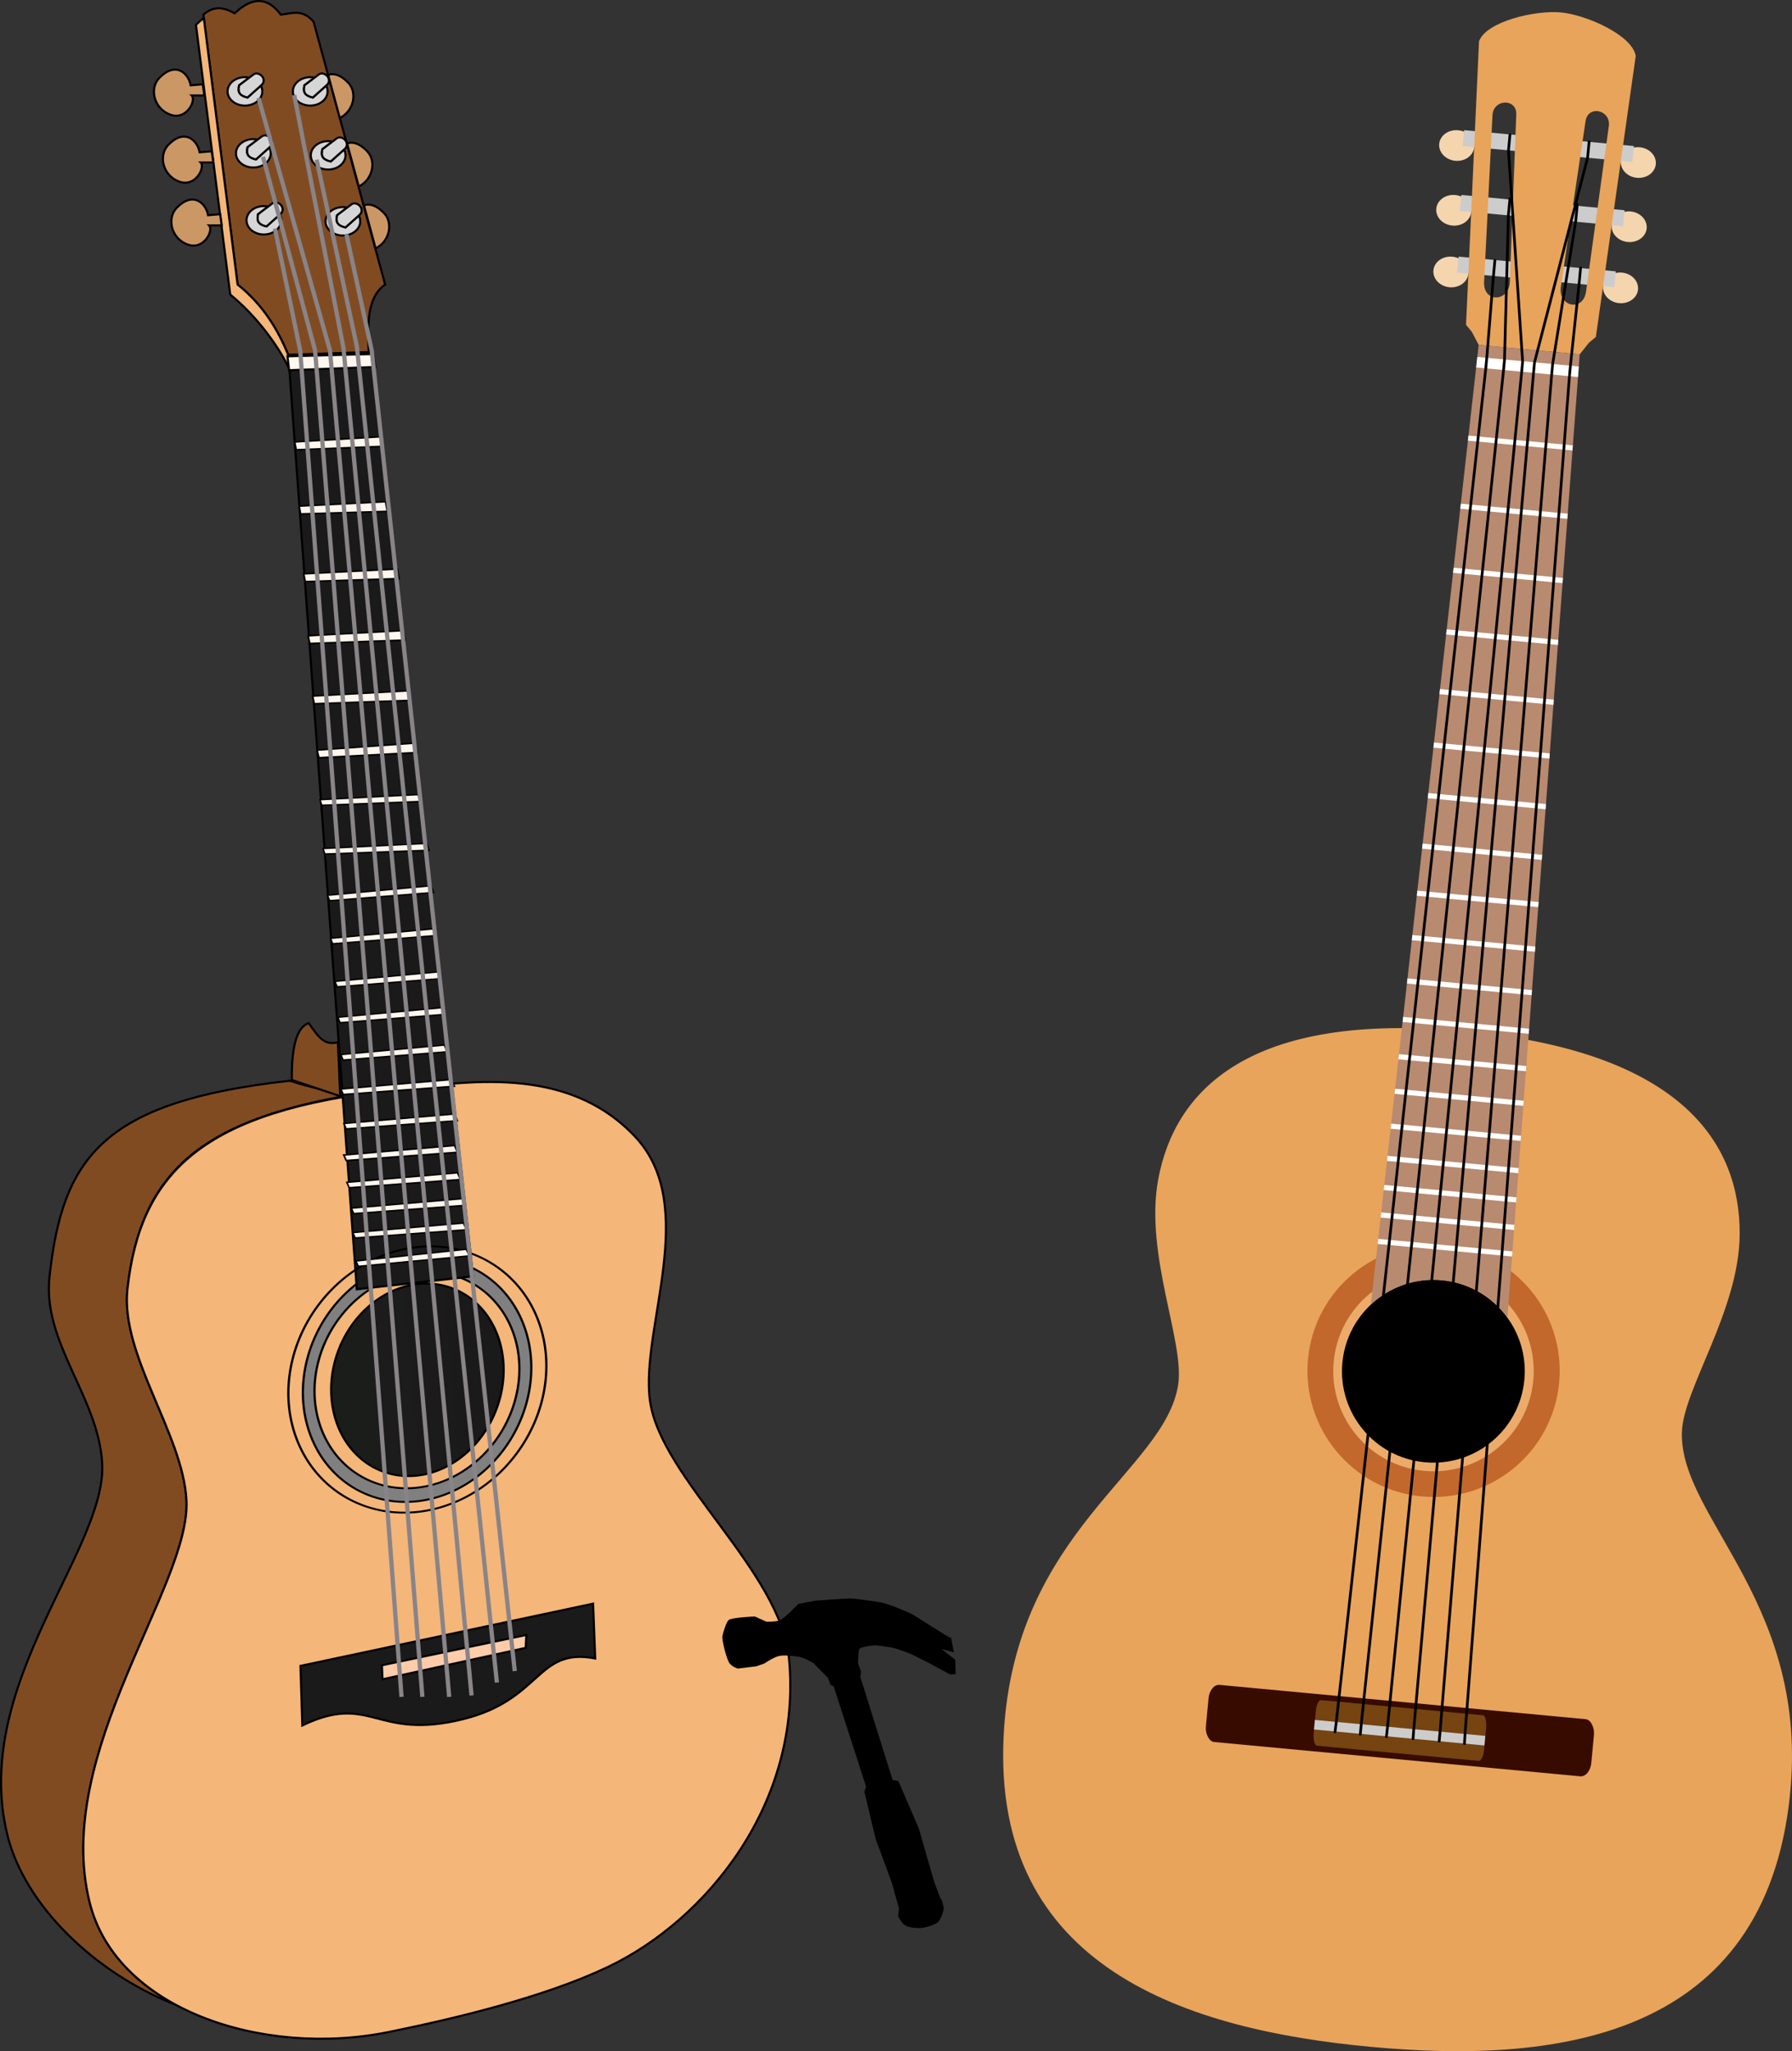 <?xml version="1.0" encoding="UTF-8" standalone="no"?>
<svg
   id="svg2"
   viewBox="0 0 1327.495 1519.312"
   version="1.1"
   sodipodi:docname="guitar-tap.svg"
   width="1327.495"
   height="1519.312"
   inkscape:version="1.2.2 (732a01da63, 2022-12-09)"
   xmlns:inkscape="http://www.inkscape.org/namespaces/inkscape"
   xmlns:sodipodi="http://sodipodi.sourceforge.net/DTD/sodipodi-0.dtd"
   xmlns="http://www.w3.org/2000/svg"
   xmlns:svg="http://www.w3.org/2000/svg"
   xmlns:rdf="http://www.w3.org/1999/02/22-rdf-syntax-ns#"
   xmlns:cc="http://creativecommons.org/ns#"
   xmlns:dc="http://purl.org/dc/elements/1.1/">
  <rect x="0" y="0" width="1327.495" height="1519.312" fill="#333333" stroke="none"/>
  <defs
     id="defs64">
    <linearGradient
       id="linearGradient3468"
       y2="704.89"
       gradientUnits="userSpaceOnUse"
       y1="687.69"
       x2="359"
       x1="411.99">
      <stop
         id="stop3464"
         stop-color="#1a1a1a"
         offset="0" />
      <stop
         id="stop3466"
         stop-color="#1b1d1b"
         offset="1" />
    </linearGradient>
  </defs>
  <sodipodi:namedview
     id="namedview62"
     pagecolor="#ffffff"
     bordercolor="#000000"
     borderopacity="0.25"
     inkscape:showpageshadow="2"
     inkscape:pageopacity="0.0"
     inkscape:pagecheckerboard="0"
     inkscape:deskcolor="#d1d1d1"
     showgrid="false"
     inkscape:zoom="0.44103654"
     inkscape:cx="811.72413"
     inkscape:cy="1173.3722"
     inkscape:window-width="2560"
     inkscape:window-height="1531"
     inkscape:window-x="-9"
     inkscape:window-y="-9"
     inkscape:window-maximized="1"
     inkscape:current-layer="svg2" />
  <g
     id="layer1"
     transform="translate(2176.327,-294.066)">
    <g
       id="g3951"
       transform="rotate(5.351,-1331.477,1609.028)">
      <path
         id="path2959"
         transform="translate(-694.74,66.75)"
         fill="#f5d5ae"
         d="m -516.06,307.16 c -7.183,0 -13.031,5.067 -13.031,11.344 0,6.276 5.848,11.375 13.031,11.375 7.183,0 13,-5.099 13,-11.375 0,-6.276 -5.817,-11.344 -13,-11.344 z m 2.281,47.969 c -7.183,0 -13,5.099 -13,11.375 0,6.276 5.817,11.344 13,11.344 7.183,0 13,-5.067 13,-11.344 0,-6.276 -5.817,-11.375 -13,-11.375 z m 2.156,45.688 c -7.183,0 -13,5.067 -13,11.344 0,6.276 5.817,11.375 13,11.375 7.183,0 13,-5.099 13,-11.375 0,-6.276 -5.817,-11.344 -13,-11.344 z" />
      <path
         id="path2966"
         fill="#f5d5ae"
         d="m -1075.7,373.91 c 7.183,0 13.031,5.067 13.031,11.344 0,6.276 -5.848,11.375 -13.031,11.375 -7.183,0 -13,-5.099 -13,-11.375 0,-6.276 5.817,-11.344 13,-11.344 z m -2.281,47.969 c 7.183,0 13,5.099 13,11.375 0,6.276 -5.817,11.344 -13,11.344 -7.183,0 -13,-5.067 -13,-11.344 0,-6.276 5.817,-11.375 13,-11.375 z m -2.156,45.688 c 7.183,0 13,5.067 13,11.344 0,6.276 -5.817,11.375 -13,11.375 -7.183,0 -13,-5.099 -13,-11.375 0,-6.276 5.817,-11.344 13,-11.344 z" />
      <path
         id="path2922"
         transform="translate(-694.74,66.75)"
         fill="#e8a45b"
         d="m -448.5,971.16 c -162.02,0 -210.38,64.536 -216.31,130.44 -5.056,56.174 30.797,117.94 28.906,150 -3.818,64.754 -110.42,119.07 -104.53,269.72 6.818,174.33 157.45,205.31 291.94,205.31 134.48,0 285.12,-30.982 291.94,-205.31 5.892,-150.65 -100.74,-204.96 -104.56,-269.72 -1.891,-32.062 33.994,-93.826 28.938,-150 -5.932,-65.902 -54.294,-130.44 -216.31,-130.44 z" />
      <rect
         id="rect2949"
         rx="0"
         ry="0"
         height="11.835"
         width="116.9"
         y="467.08"
         x="-1201.7"
         fill="#cccccc" />
      <rect
         id="rect2951"
         rx="0"
         ry="0"
         height="11.835"
         width="121.49"
         y="421.41"
         x="-1204"
         fill="#cccccc" />
      <rect
         id="rect2953"
         rx="0"
         ry="0"
         height="11.835"
         width="126.32"
         y="373.42"
         x="-1206.4"
         fill="#cccccc" />
      <path
         id="path3866"
         transform="translate(-694.74,66.75)"
         fill="#e8a45b"
         d="m -448.5,213.16 c -18.913,0 -54.345,11.792 -58.312,26.938 l 10,210 4.656,4.656 6.062,9.281 h 75.156 l 6.062,-9.281 4.656,-4.656 10,-210 c -3.967,-15.145 -39.368,-26.938 -58.281,-26.938 z m -34.156,70.281 c 4.087,-0.15 8.063,2.401 8.375,8.094 l 6.781,123.94 c 0.824,15.054 -18.266,17.268 -18.938,1.781 l -5.344,-123.56 c -0.279,-6.431 4.493,-10.08 9.125,-10.25 z m 67.5,0 c 4.868,-0.254 10.233,3.441 9.938,10.25 l -5.375,123.56 c -0.671,15.487 -19.731,13.273 -18.906,-1.781 l 6.781,-123.94 c 0.291,-5.313 3.776,-7.896 7.562,-8.094 z" />
      <path
         id="path2916"
         transform="matrix(0.984,0,0,0.984,-701.9,86.279)"
         fill="#c2682c"
         d="m -353.55,1223.8 c 0,52.442 -42.513,94.954 -94.954,94.954 -52.442,0 -94.954,-42.512 -94.954,-94.954 0,-52.442 42.513,-94.954 94.954,-94.954 52.442,0 94.954,42.512 94.954,94.954 z" />
      <path
         id="path2918"
         transform="matrix(0.782,0,0,0.782,-792.55,333.65)"
         fill="#ecab6b"
         d="m -353.55,1223.8 c 0,52.442 -42.513,94.954 -94.954,94.954 -52.442,0 -94.954,-42.512 -94.954,-94.954 0,-52.442 42.513,-94.954 94.954,-94.954 52.442,0 94.954,42.512 94.954,94.954 z" />
      <path
         id="path2920"
         transform="matrix(0.713,0,0,0.713,-823.57,418.27)"
         d="m -353.55,1223.8 c 0,52.442 -42.513,94.954 -94.954,94.954 -52.442,0 -94.954,-42.512 -94.954,-94.954 0,-52.442 42.513,-94.954 94.954,-94.954 52.442,0 94.954,42.512 94.954,94.954 z" />
      <rect
         id="rect2929"
         rx="7.143"
         ry="10.714"
         height="42.5"
         width="286.79"
         y="1536.9"
         x="-1286.6"
         fill="#380b00" />
      <rect
         id="rect2931"
         rx="3.158"
         ry="8.553"
         height="33.929"
         width="126.79"
         y="1541.1"
         x="-1206.6"
         fill="#754410" />
      <path
         id="rect2933"
         fill="#cccccc"
         transform="translate(-694.74,66.75)"
         d="m -511.91,1489.4 v 7.125 h 126.78 v -7.125 z" />
      <path
         id="path2945"
         transform="translate(-694.74,66.75)"
         fill="#b88a70"
         d="m -486.09,464.03 -13.25,715.09 h 0.062 c 12.403,-14.081 30.542,-22.969 50.781,-22.969 20.239,0 38.379,8.888 50.781,22.969 0.004,0.01 0.027,-0.01 0.031,0 l -13.25,-715.09 h -75.156 z" />
      <path
         id="rect2968"
         fill="#ffffff"
         transform="translate(-694.74,66.75)"
         d="m -486.25,473.03 -0.156,7.812 h 75.781 l -0.156,-7.812 h -75.469 z m -1.094,58.594 -0.062,3.781 h 77.781 l -0.062,-3.781 z m -0.938,50.75 -0.062,3.781 h 79.656 l -0.062,-3.781 z m -0.875,47.719 -0.094,3.812 h 81.469 l -0.094,-3.812 h -81.281 z m -0.875,45.969 -0.062,3.781 h 83.156 l -0.062,-3.781 z m -0.812,44.438 -0.062,3.812 h 84.781 l -0.062,-3.812 z m -0.75,39.906 -0.062,3.781 h 86.281 l -0.062,-3.781 z m -0.688,37.625 -0.062,3.812 h 87.656 l -0.062,-3.812 z m -0.688,37.656 -0.094,3.781 h 89.094 l -0.094,-3.781 h -88.906 z m -0.656,35.094 -0.062,3.781 h 90.344 l -0.062,-3.781 z m -0.625,33.062 -0.062,3.812 h 91.594 l -0.062,-3.812 z m -0.594,32.344 -0.062,3.781 h 92.781 l -0.062,-3.781 z m -0.531,28.656 -0.062,3.781 h 93.844 l -0.062,-3.781 z m -0.5,27.75 -0.094,3.812 h 94.906 l -0.094,-3.812 h -94.719 z m -0.5,25.781 -0.062,3.781 h 95.844 l -0.062,-3.781 z m -0.469,26 -0.062,3.781 h 96.781 l -0.062,-3.781 z m -0.438,24 -0.094,3.781 h 97.719 l -0.094,-3.781 h -97.531 z m -0.406,21.719 -0.062,3.781 h 98.469 l -0.062,-3.781 z m -0.375,20.437 -0.094,3.813 h 99.281 l -0.094,-3.813 h -99.094 z m -0.375,19.719 -0.062,3.781 h 99.969 l -0.062,-3.781 z" />
      <g
         id="g3021"
         stroke-linejoin="round"
         transform="matrix(-1,0,0,1,-2285.3,0)"
         stroke="#000000"
         stroke-linecap="round"
         stroke-width="2"
         fill="none">
        <path
           id="path3023"
           transform="translate(-694.74,66.75)"
           d="m -495.86,1496.5 0.253,-7.125 16.776,-1008.6 v -7.826 l -0.74,-60.864 v -11.835" />
        <path
           id="path3025"
           transform="translate(-694.74,66.75)"
           d="m -477.04,1496.5 v -7.125 l 11.424,-1008.6 v -7.826 l -7.131,-106.83 v -12.374" />
        <path
           id="path3027"
           transform="translate(-694.74,66.75)"
           d="m -457.6,1496.5 0.126,-7.125 5.347,-1008.6 v -7.826 l -25.017,-154.52 v -11.835" />
      </g>
      <g
         id="g3029"
         stroke-linejoin="round"
         transform="translate(-0.392,0.357)"
         stroke="#000000"
         stroke-linecap="round"
         stroke-width="2"
         fill="none">
        <path
           id="path3031"
           transform="translate(-694.74,66.75)"
           d="m -495.86,1496.5 0.253,-7.125 16.776,-1008.6 v -7.826 l -0.74,-60.864 v -11.835" />
        <path
           id="path3033"
           transform="translate(-694.74,66.75)"
           d="m -477.04,1496.5 v -7.125 l 11.424,-1008.6 v -7.826 l -7.131,-106.83 v -12.374" />
        <path
           id="path3035"
           transform="translate(-694.74,66.75)"
           d="m -457.6,1496.5 0.126,-7.125 5.347,-1008.6 v -7.826 l -25.017,-154.52 v -11.835" />
      </g>
    </g>
  </g>
  <g
     id="layer3"
     transform="matrix(1.581,0,0,1.523,-305.138,-37.535)">
    <path
       id="path2677"
       stroke="#000000"
       fill-rule="evenodd"
       fill="#814b21"
       d="m 328.73,550.27 c -88.24,10.16 -106.43,37.83 -112.54,95.35 -3.41,32.05 23.06,58.66 24.69,90.85 2.11,41.97 -61.66,107.79 -44.41,180.65 8.04,33.97 40.81,67.15 79.12,82.66 -20.26,-11.26 -35.43,-28.15 -40.62,-50.09 -17.25,-72.87 47.52,-153.5 45.41,-195.47 -1.63,-32.19 -31.07,-70.61 -27.66,-102.66 6.11,-57.52 35.6,-81.24 100.94,-93.7 -11.94,-4.39 -12.7,-3.57 -24.93,-7.59 z" />
    <path
       id="path2675"
       stroke="#000000"
       fill-rule="evenodd"
       fill="#f4b679"
       d="m 377.11,554.81 c -88.23,10.16 -118.27,39.22 -124.39,96.75 -3.4,32.04 26.03,70.48 27.65,102.67 2.11,41.97 -62.66,122.6 -45.41,195.46 12.31,52.01 80.75,75.71 140.18,63.21 31.38,-6.6 73.11,-17.03 102.67,-31.62 46.19,-22.79 91.25,-79.86 84.9,-150.05 -3.84,-42.44 -60.19,-87.67 -65.16,-125.38 -4.62,-35.03 23.62,-94.59 -6.91,-128.33 -32.24,-35.64 -79.98,-26.57 -113.53,-22.71 z" />
    <path
       id="path2688"
       stroke="#000000"
       fill-rule="evenodd"
       fill="#814b21"
       d="m 328.09,197.24 c -4.92,-12.15 -11.43,-23.9 -23.74,-34.21 L 288.3,31.8 c 4.89,-4.573 9.77,-3.528 14.66,-0.7 9.27,-9.039 16.08,-6.975 21.64,0.698 5.12,-0.64 10.24,-2.941 15.36,3.49 l 33.5,127.74 c -8.53,6.16 -8.25,19.37 -7.68,32.81 l -37.69,1.4 z" />
    <path
       id="path2710"
       stroke="#000000"
       fill-rule="evenodd"
       fill="#f4b679"
       d="m 288.5,33.375 c -1.04,0.819 -2.19,1.915 -3.69,3.313 l 16.07,131.22 c 12.3,10.3 23.7,26.25 28.62,38.4 l -1.41,-9.06 c -4.92,-12.15 -11.44,-23.92 -23.75,-34.22 L 288.5,33.368 Z" />
    <path
       id="path2713"
       stroke="#000000"
       fill-rule="evenodd"
       fill="#814b21"
       d="m 352.43,557.77 -22.7,-7.9 c -0.17,-17.6 2.8,-25.81 7.89,-27.64 4.17,5.93 6.92,11.22 13.71,9.3 z" />
    <path
       id="path2715"
       stroke="#000000"
       fill-rule="evenodd"
       fill="#1a1a1a"
       d="m 333.8,834.83 0.86,28.98 c 32.31,-16.08 34.17,7.43 75.03,-2.97 37.45,-9.53 34.48,-35.08 62.19,-29.61 l -0.98,-26.66 z" />
    <path
       id="path2717"
       stroke="#000000"
       fill-rule="evenodd"
       fill="#ffccaa"
       d="m 371.95,834.55 0.26,6.8 67.13,-15.29 0.3,-6.27 z" />
    <path
       id="path3304"
       d="m 428.61,697.92 a 39.79,50.087 0 1 1 -79.58,0 39.79,50.087 0 1 1 79.58,0 z"
       transform="matrix(1.29,0.272,-0.302,1.163,97.632,-221.59)"
       stroke="#000000"
       stroke-width="0.795"
       fill="#808080" />
    <path
       id="path3302"
       d="m 428.61,697.92 a 39.79,50.087 0 1 1 -79.58,0 39.79,50.087 0 1 1 79.58,0 z"
       transform="matrix(1.157,0.242,-0.271,1.034,127.64,-119.96)"
       stroke="#000000"
       stroke-width="0.89"
       fill="#f4b679" />
    <path
       id="path2686"
       stroke="#000000"
       fill-rule="evenodd"
       fill="#1a1a1a"
       d="m 360.2,651.68 54.45,-6.3 -47.47,-448.84 -39.09,0.7 z" />
    <path
       id="path2723"
       d="m 428.61,697.92 a 39.79,50.087 0 1 1 -79.58,0 39.79,50.087 0 1 1 79.58,0 z"
       transform="matrix(0.974,0.215,-0.228,0.919,169,-29.268)"
       stroke="#000000"
       stroke-width="1.029"
       fill="url(#linearGradient3468)"
       style="fill:url(#linearGradient3468)" />
    <path
       id="path3306"
       d="m 428.61,697.92 a 39.79,50.087 0 1 1 -79.58,0 39.79,50.087 0 1 1 79.58,0 z"
       transform="matrix(1.457,0.297,-0.341,1.271,60.039,-306.97)"
       stroke="#000000"
       stroke-width="0.716"
       fill="none" />
    <g
       id="g3319"
       stroke="#000000"
       fill="#d6d6d7">
      <path
         id="path3310"
         d="m 307.75,62.188 c -4.5,0 -8.13,3.091 -8.13,6.906 0,3.814 3.63,6.906 8.13,6.906 4.5,0 8.16,-3.092 8.16,-6.906 0,-1.002 -0.24,-1.953 -0.69,-2.813 L 309,72.062 c -4.75,-1.116 -4.36,-3.505 -3.97,-5.906 l 4.75,-3.75 c -0.64,-0.139 -1.33,-0.218 -2.03,-0.218 z" />
      <path
         id="path3312"
         stroke-width="1px"
         fill-rule="evenodd"
         d="m 305.05,66.143 c -0.39,2.401 -0.8,4.807 3.95,5.923 l 6.91,-6.417 c 2.14,-2.938 -1.56,-6.362 -3.95,-4.936 z" />
    </g>
    <g
       id="g3323"
       stroke="#000000"
       fill="#d6d6d7"
       transform="translate(3.949,30.11)">
      <path
         id="path3325"
         d="m 307.75,62.188 c -4.5,0 -8.13,3.091 -8.13,6.906 0,3.814 3.63,6.906 8.13,6.906 4.5,0 8.16,-3.092 8.16,-6.906 0,-1.002 -0.24,-1.953 -0.69,-2.813 L 309,72.062 c -4.75,-1.116 -4.36,-3.505 -3.97,-5.906 l 4.75,-3.75 c -0.64,-0.139 -1.33,-0.218 -2.03,-0.218 z" />
      <path
         id="path3327"
         stroke-width="1px"
         fill-rule="evenodd"
         d="m 305.05,66.143 c -0.39,2.401 -0.8,4.807 3.95,5.923 l 6.91,-6.417 c 2.14,-2.938 -1.56,-6.362 -3.95,-4.936 z" />
    </g>
    <g
       id="g3329"
       stroke="#000000"
       fill="#d6d6d7"
       transform="translate(8.885,62.688)">
      <path
         id="path3331"
         d="m 307.75,62.188 c -4.5,0 -8.13,3.091 -8.13,6.906 0,3.814 3.63,6.906 8.13,6.906 4.5,0 8.16,-3.092 8.16,-6.906 0,-1.002 -0.24,-1.953 -0.69,-2.813 L 309,72.062 c -4.75,-1.116 -4.36,-3.505 -3.97,-5.906 l 4.75,-3.75 c -0.64,-0.139 -1.33,-0.218 -2.03,-0.218 z" />
      <path
         id="path3333"
         stroke-width="1px"
         fill-rule="evenodd"
         d="m 305.05,66.143 c -0.39,2.401 -0.8,4.807 3.95,5.923 l 6.91,-6.417 c 2.14,-2.938 -1.56,-6.362 -3.95,-4.936 z" />
    </g>
    <g
       id="g3335"
       stroke="#000000"
       fill="#d6d6d7"
       transform="translate(45.905,63.181)">
      <path
         id="path3337"
         d="m 307.75,62.188 c -4.5,0 -8.13,3.091 -8.13,6.906 0,3.814 3.63,6.906 8.13,6.906 4.5,0 8.16,-3.092 8.16,-6.906 0,-1.002 -0.24,-1.953 -0.69,-2.813 L 309,72.062 c -4.75,-1.116 -4.36,-3.505 -3.97,-5.906 l 4.75,-3.75 c -0.64,-0.139 -1.33,-0.218 -2.03,-0.218 z" />
      <path
         id="path3339"
         stroke-width="1px"
         fill-rule="evenodd"
         d="m 305.05,66.143 c -0.39,2.401 -0.8,4.807 3.95,5.923 l 6.91,-6.417 c 2.14,-2.938 -1.56,-6.362 -3.95,-4.936 z" />
    </g>
    <g
       id="g3341"
       stroke="#000000"
       fill="#d6d6d7"
       transform="translate(38.995,31.097)">
      <path
         id="path3343"
         d="m 307.75,62.188 c -4.5,0 -8.13,3.091 -8.13,6.906 0,3.814 3.63,6.906 8.13,6.906 4.5,0 8.16,-3.092 8.16,-6.906 0,-1.002 -0.24,-1.953 -0.69,-2.813 L 309,72.062 c -4.75,-1.116 -4.36,-3.505 -3.97,-5.906 l 4.75,-3.75 c -0.64,-0.139 -1.33,-0.218 -2.03,-0.218 z" />
      <path
         id="path3345"
         stroke-width="1px"
         fill-rule="evenodd"
         d="m 305.05,66.143 c -0.39,2.401 -0.8,4.807 3.95,5.923 l 6.91,-6.417 c 2.14,-2.938 -1.56,-6.362 -3.95,-4.936 z" />
    </g>
    <g
       id="g3347"
       stroke="#000000"
       fill="#d6d6d7"
       transform="translate(30.603)">
      <path
         id="path3349"
         d="m 307.75,62.188 c -4.5,0 -8.13,3.091 -8.13,6.906 0,3.814 3.63,6.906 8.13,6.906 4.5,0 8.16,-3.092 8.16,-6.906 0,-1.002 -0.24,-1.953 -0.69,-2.813 L 309,72.062 c -4.75,-1.116 -4.36,-3.505 -3.97,-5.906 l 4.75,-3.75 c -0.64,-0.139 -1.33,-0.218 -2.03,-0.218 z" />
      <path
         id="path3351"
         stroke-width="1px"
         fill-rule="evenodd"
         d="m 305.05,66.143 c -0.39,2.401 -0.8,4.807 3.95,5.923 l 6.91,-6.417 c 2.14,-2.938 -1.56,-6.362 -3.95,-4.936 z" />
    </g>
    <path
       id="path3353"
       d="m 288.02,65.649 -5.68,0.494 c -0.84,-5.417 -6.79,-12.172 -14.81,-3.455 -4.6,5 -2.48,14.966 5.43,17.769 7.59,2.691 12.1,-7.149 9.87,-9.378 h 5.93 z"
       fill-rule="evenodd"
       stroke="#000000"
       stroke-width="1px"
       fill="#cb9765" />
    <path
       id="path3355"
       d="m 292.21,98.227 -5.67,0.494 c -0.85,-5.417 -6.79,-12.172 -14.81,-3.456 -4.6,5.005 -2.48,14.965 5.43,17.775 7.59,2.69 12.1,-7.15 9.87,-9.38 h 5.92 z"
       fill-rule="evenodd"
       stroke="#000000"
       stroke-width="1px"
       fill="#cb9765" />
    <path
       id="path3357"
       d="m 296.16,128.83 -5.67,0.49 c -0.85,-5.41 -6.79,-12.17 -14.81,-3.45 -4.6,5 -2.48,14.97 5.43,17.77 7.59,2.69 12.1,-7.15 9.87,-9.38 h 5.92 z"
       fill-rule="evenodd"
       stroke="#000000"
       stroke-width="1px"
       fill="#cb9765" />
    <path
       id="path3359"
       d="m 348.78,60.719 c -0.73,-0.008 -1.39,0.145 -2.03,0.375 l 5.47,20.937 c 6.7,-3.438 8.27,-12.446 3.97,-17.125 -2.76,-2.996 -5.27,-4.165 -7.41,-4.187 z"
       fill-rule="evenodd"
       stroke="#000000"
       stroke-width="1px"
       fill="#cb9765" />
    <path
       id="path3364"
       d="m 357.67,94.037 c -0.73,-0.008 -1.4,0.146 -2.04,0.375 l 5.47,20.938 c 6.7,-3.44 8.28,-12.45 3.97,-17.126 -2.75,-2.996 -5.26,-4.164 -7.4,-4.187 z"
       fill-rule="evenodd"
       stroke="#000000"
       stroke-width="1px"
       fill="#cb9765" />
    <path
       id="path3366"
       d="m 365.56,124.15 c -0.72,-0.01 -1.39,0.14 -2.03,0.37 l 5.47,20.94 c 6.7,-3.44 8.27,-12.45 3.97,-17.13 -2.76,-2.99 -5.26,-4.16 -7.41,-4.18 z"
       fill-rule="evenodd"
       stroke="#000000"
       stroke-width="1px"
       fill="#cb9765" />
    <path
       id="path3398"
       stroke="#000000"
       fill-rule="evenodd"
       fill="#fff6ed"
       d="m 327.7,197.95 0.76,6.76 40.33,-1.61 -0.91,-6.27 z" />
    <path
       id="path3400"
       d="m 331.09,239.6 0.71,3.79 40.57,-1.66 -0.85,-4.68 z"
       fill-rule="evenodd"
       stroke="#000000"
       stroke-width="0.752"
       fill="#fff6ed" />
    <path
       id="path3402"
       d="m 333.19,270.8 0.67,3.79 40.59,-1.24 -0.81,-4.68 z"
       fill-rule="evenodd"
       stroke="#000000"
       stroke-width="0.752"
       fill="#fff6ed" />
    <path
       id="path3404"
       d="m 335.3,303.73 0.73,3.77 44,-1.46 -0.88,-4.66 z"
       fill-rule="evenodd"
       stroke="#000000"
       stroke-width="0.78"
       fill="#fff6ed" />
    <path
       id="path3406"
       d="m 337.39,333.85 0.76,3.76 44.67,-1.66 -0.91,-4.65 z"
       fill-rule="evenodd"
       stroke="#000000"
       stroke-width="0.786"
       fill="#fff6ed" />
    <path
       id="path3408"
       d="m 339.48,363.17 0.77,3.76 44.67,-1.66 -0.92,-4.65 z"
       fill-rule="evenodd"
       stroke="#000000"
       stroke-width="0.786"
       fill="#fff6ed" />
    <path
       id="path3410"
       d="m 341.58,389.44 0.85,3.74 45.99,-2.53 -1.02,-4.62 z"
       fill-rule="evenodd"
       stroke="#000000"
       stroke-width="0.797"
       fill="#fff6ed" />
    <path
       id="path3414"
       d="m 342.92,413.57 0.85,2.71 46.11,-1.84 -1.02,-3.34 z"
       fill-rule="evenodd"
       stroke="#000000"
       stroke-width="0.679"
       fill="#fff6ed" />
    <path
       id="path3416"
       d="m 344.32,437.31 0.9,2.69 48.84,-1.83 -1.08,-3.33 z"
       fill-rule="evenodd"
       stroke="#000000"
       stroke-width="0.697"
       fill="#fff6ed" />
    <path
       id="path3418"
       d="m 346.44,460.06 1.03,2.65 48.69,-4.01 -1.25,-3.28 z"
       fill-rule="evenodd"
       stroke="#000000"
       stroke-width="0.698"
       fill="#fff6ed" />
    <path
       id="path3420"
       d="m 347.83,481 1.04,2.65 48.69,-4.01 -1.25,-3.28 z"
       fill-rule="evenodd"
       stroke="#000000"
       stroke-width="0.698"
       fill="#fff6ed" />
    <path
       id="path3422"
       d="m 349.93,501.94 1.03,2.66 48.69,-4.02 -1.25,-3.28 z"
       fill-rule="evenodd"
       stroke="#000000"
       stroke-width="0.698"
       fill="#fff6ed" />
    <path
       id="path3424"
       d="m 351.32,519.39 1.04,2.66 48.69,-4.02 -1.25,-3.28 z"
       fill-rule="evenodd"
       stroke="#000000"
       stroke-width="0.698"
       fill="#fff6ed" />
    <path
       id="path3426"
       d="m 352.72,537.54 1.04,2.66 48.68,-4.02 -1.24,-3.28 z"
       fill-rule="evenodd"
       stroke="#000000"
       stroke-width="0.698"
       fill="#fff6ed" />
    <path
       id="path3428"
       d="m 352.73,554.29 1.11,2.65 52.08,-4 -1.33,-3.27 z"
       fill-rule="evenodd"
       stroke="#000000"
       stroke-width="0.721"
       fill="#fff6ed" />
    <path
       id="path3430"
       d="m 354.13,571.05 1.11,2.64 52.08,-4 -1.34,-3.27 z"
       fill-rule="evenodd"
       stroke="#000000"
       stroke-width="0.721"
       fill="#fff6ed" />
    <path
       id="path3432"
       d="m 354.13,586.4 1.11,2.65 52.08,-4 -1.34,-3.27 z"
       fill-rule="evenodd"
       stroke="#000000"
       stroke-width="0.721"
       fill="#ffccaa" />
    <path
       id="path3434"
       d="m 354.13,586.4 1.11,2.65 52.08,-4 -1.34,-3.27 z"
       fill-rule="evenodd"
       stroke="#000000"
       stroke-width="0.721"
       fill="#fff6ed" />
    <path
       id="path3436"
       d="m 355.52,599.67 1.11,2.64 52.08,-4 -1.33,-3.27 z"
       fill-rule="evenodd"
       stroke="#000000"
       stroke-width="0.721"
       fill="#fff6ed" />
    <path
       id="path3438"
       d="m 357.62,612.23 1.11,2.65 52.08,-4 -1.34,-3.27 z"
       fill-rule="evenodd"
       stroke="#000000"
       stroke-width="0.721"
       fill="#fff6ed" />
    <path
       id="path3440"
       d="m 358.31,624.1 1.11,2.64 52.09,-4 -1.34,-3.27 z"
       fill-rule="evenodd"
       stroke="#000000"
       stroke-width="0.721"
       fill="#fff6ed" />
    <path
       id="path3442"
       d="m 359.74,637.92 1.16,2.62 51.99,-5.09 -1.4,-3.24 z"
       fill-rule="evenodd"
       stroke="#000000"
       stroke-width="0.721"
       fill="#fff6ed" />
    <g
       id="g3470"
       stroke="#888488"
       stroke-width="2"
       fill="none">
      <path
         id="path3372"
         d="M 390.91,849.92 340.65,195.14 316.22,100.91" />
      <path
         id="path3368"
         d="M 381.14,849.92 333.67,195.14 321.81,135.81" />
      <path
         id="path3378"
         d="M 434.19,837.36 367.18,195.14 355.31,138.6" />
      <path
         id="path3374"
         d="M 403.48,849.92 347.63,195.14 314.13,72.28" />
      <path
         id="path3376"
         d="M 425.82,842.94 360.2,193.05 341.35,102.3" />
      <path
         id="path3370"
         d="M 413.95,849.23 353.92,193.75 330.88,70.89" />
    </g>
  </g>
  <path
     id="path2478"
     style="fill:#000000;fill-rule:evenodd;stroke:#000000;stroke-width:0.904px"
     d="m 704.196,1213.721 1.832,9.564 -10.634,-2.91 11.846,9.288 0.275,10.014 -3.689,0.081 -14.442,-7.841 -13.462,-6.786 c 0,0 -11.89,-4.895 -16.06,-5.349 -4.177,-0.442 -9.645,-1.857 -13.54,-1.382 -3.902,0.488 -9.034,1.331 -10.005,2.63 -0.961,1.296 -1.175,10.788 -1.175,10.788 l 2.323,6.717 -0.626,3.554 24.071,76.723 4.262,0.761 15.063,34.941 11.522,40.026 4.506,11.796 1.074,1.371 1.434,5.968 c 0,0 -1.917,8.317 -4.738,10.164 -2.815,1.835 -8.395,3.488 -11.674,3.792 -3.272,0.291 -9.178,-0.317 -11.68,-1.933 -2.502,-1.616 -4.991,-6.604 -4.991,-6.604 l 0.792,-5.282 -5.278,-18.983 -12.161,-33.099 -8.237,-34.606 1.25,-3.739 -24.133,-74.681 -2.317,-0.993 -1.866,-5.173 -11.069,-11.208 c 0,0 -6.914,-4.012 -10.775,-4.547 -3.864,-0.545 -11.279,-1.707 -15.613,-0.423 -4.334,1.284 -10.193,5.376 -10.193,5.376 l -5.796,2.051 -13.643,1.684 c 0,0 -3.648,-0.943 -5.802,-3.673 -2.154,-2.731 -5.849,-17.458 -5.244,-19.994 0.595,-2.533 2.562,-9.52 4.362,-11.398 1.801,-1.879 19.092,-2.62 19.092,-2.62 l 8.558,3.858 c 0,0 6.429,0.119 9.526,-0.798 3.097,-0.917 10.083,-8.034 10.083,-8.034 l 4.428,-4.346 12.754,-2.432 c 0,0 21.093,-1.534 24.782,-1.615 3.679,-0.078 18.822,2.174 23.798,3.057 4.976,0.883 21.096,7.56 23.598,9.176 2.502,1.616 27.399,17.468 27.615,17.07 z" />
</svg>
